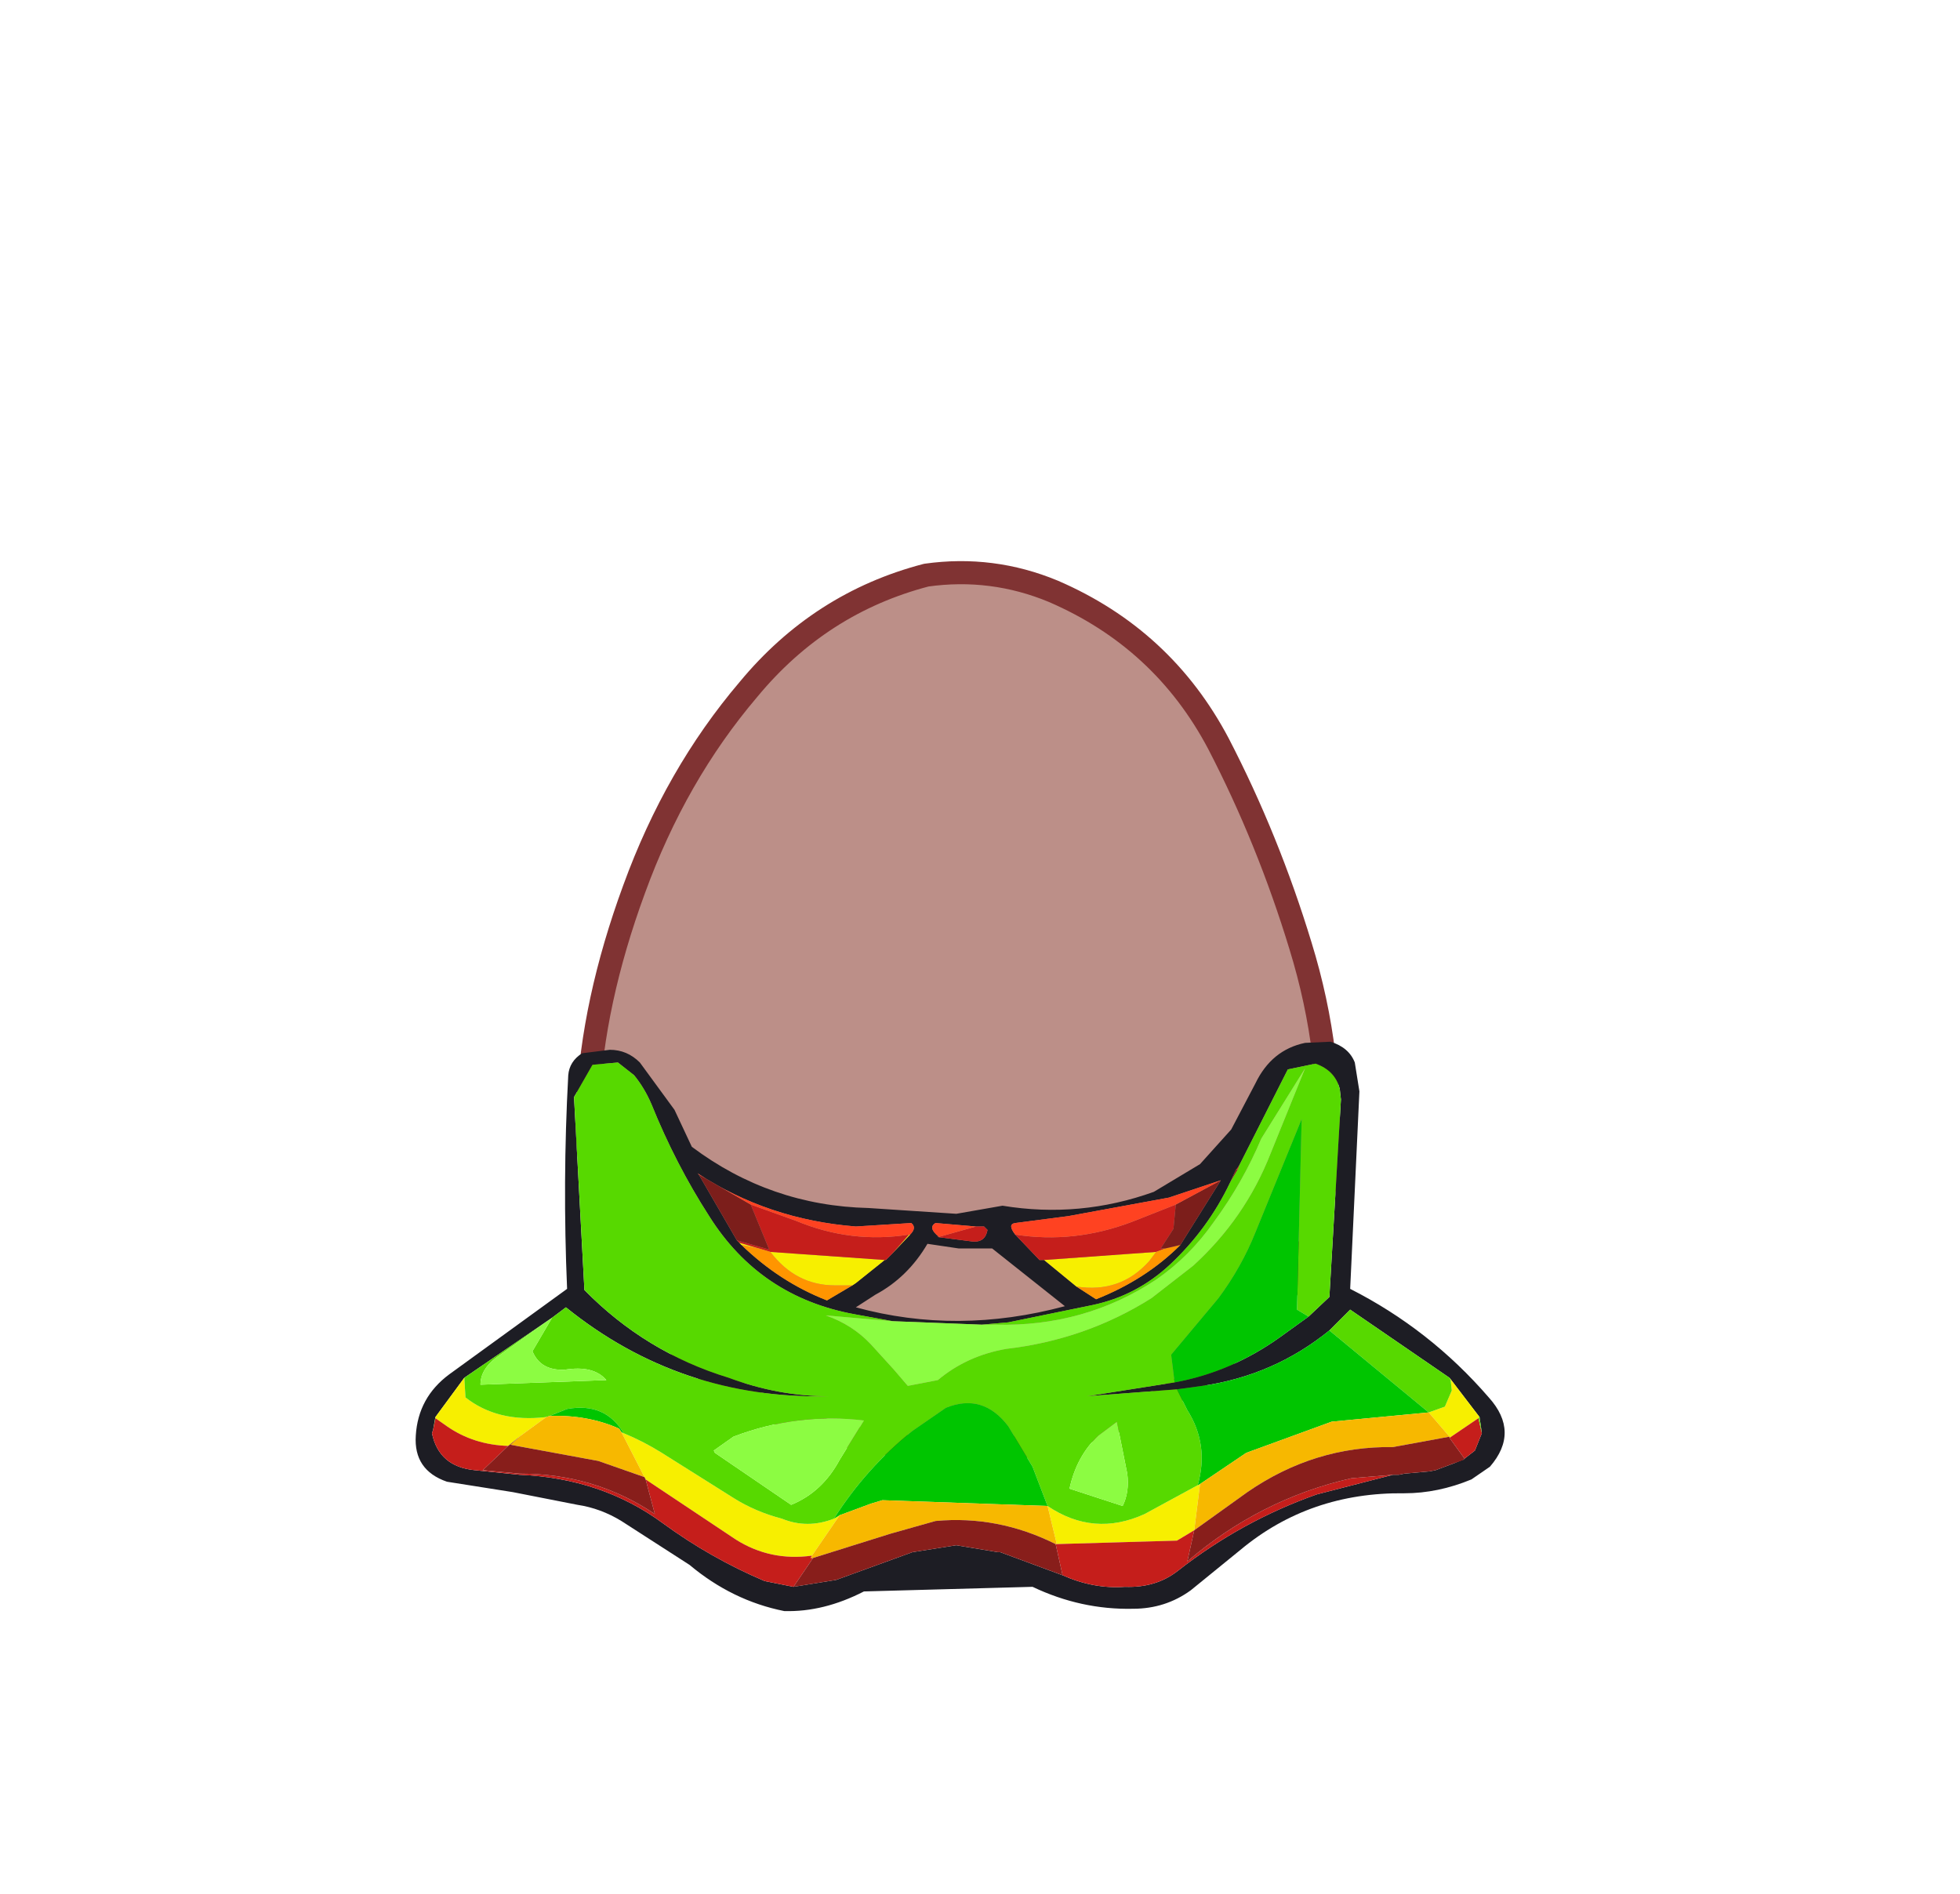 <?xml version="1.0" encoding="UTF-8" standalone="no"?>
<svg xmlns:xlink="http://www.w3.org/1999/xlink" height="82.0px" width="84.85px" xmlns="http://www.w3.org/2000/svg">
  <g transform="matrix(1.0, 0.0, 0.0, 1.0, 37.4, 42.25)">
    <use height="38.0" transform="matrix(1.0, 0.0, 0.0, 1.0, -11.95, -17.45)" width="32.05" xlink:href="#sprite0"/>
    <use height="38.95" transform="matrix(1.0, 0.0, 0.0, 1.0, -12.45, -17.95)" width="33.05" xlink:href="#sprite1"/>
    <use height="24.65" transform="matrix(1.0, 0.0, 0.0, 1.0, -19.4, 2.85)" width="47.15" xlink:href="#shape2"/>
  </g>
  <defs>
    <g id="sprite0" transform="matrix(1.0, 0.0, 0.0, 1.0, -0.05, 0.0)">
      <use height="38.0" transform="matrix(1.0, 0.0, 0.0, 1.0, 0.05, 0.0)" width="32.05" xlink:href="#shape0"/>
    </g>
    <g id="shape0" transform="matrix(1.0, 0.0, 0.0, 1.0, -0.05, 0.0)">
      <path d="M27.35 7.4 Q29.5 11.55 30.9 16.15 32.35 20.85 32.05 25.65 31.7 30.6 27.85 33.75 24.05 36.95 19.1 37.8 L16.5 38.0 Q12.9 38.0 9.45 36.85 4.8 35.25 2.35 31.35 -0.2 27.4 0.05 23.0 0.25 18.6 2.05 13.7 3.85 8.75 7.0 5.05 10.1 1.3 14.7 0.1 L16.5 0.0 Q18.4 0.05 20.2 0.8 24.95 2.85 27.35 7.4" fill="#bc8f88" fill-rule="evenodd" stroke="none"/>
    </g>
    <g id="sprite1" transform="matrix(1.0, 0.0, 0.0, 1.0, 0.45, 0.5)">
      <use height="38.95" transform="matrix(1.0, 0.0, 0.0, 1.0, -0.45, -0.5)" width="33.05" xlink:href="#shape1"/>
    </g>
    <g id="shape1" transform="matrix(1.0, 0.0, 0.0, 1.0, 0.45, 0.5)">
      <path d="M27.35 7.4 Q24.95 2.85 20.2 0.8 17.55 -0.3 14.7 0.1 10.1 1.3 7.0 5.05 3.85 8.75 2.05 13.7 0.25 18.6 0.05 23.0 -0.2 27.4 2.35 31.35 4.8 35.25 9.45 36.85 14.1 38.4 19.1 37.8 24.05 36.95 27.85 33.75 31.7 30.6 32.05 25.65 32.35 20.85 30.9 16.15 29.5 11.55 27.35 7.4 Z" fill="none" stroke="#803333" stroke-linecap="round" stroke-linejoin="round" stroke-width="1.0"/>
    </g>
    <g id="shape2" transform="matrix(1.0, 0.0, 0.0, 1.0, 19.4, -2.85)">
      <path d="M21.45 5.0 L21.05 13.55 Q24.5 15.3 27.05 18.25 28.4 19.75 27.1 21.25 L26.3 21.8 Q24.85 22.4 23.4 22.4 19.3 22.35 16.3 24.85 L14.15 26.6 Q13.05 27.4 11.65 27.4 9.4 27.45 7.3 26.45 L0.0 26.65 Q-1.75 27.55 -3.45 27.5 -5.7 27.05 -7.55 25.5 L-10.5 23.6 Q-11.4 23.05 -12.4 22.9 L-15.2 22.35 -18.05 21.9 Q-19.5 21.4 -19.4 19.9 -19.3 18.25 -17.95 17.25 L-12.85 13.55 Q-13.05 8.9 -12.8 4.3 -12.75 3.7 -12.2 3.35 L-11.0 3.2 Q-10.25 3.2 -9.7 3.75 L-8.2 5.8 -7.45 7.4 Q-4.05 9.95 0.2 10.05 L4.0 10.3 6.0 9.95 Q9.35 10.5 12.55 9.35 L14.55 8.15 15.9 6.65 16.95 4.65 Q17.65 3.2 19.1 2.9 L20.2 2.85 Q21.0 3.1 21.25 3.75 L21.45 5.0 M19.25 14.75 L20.15 13.9 20.65 5.35 20.6 4.9 Q20.4 4.1 19.55 3.8 L18.35 4.05 16.25 8.2 16.15 8.35 16.1 8.4 15.85 8.95 Q14.9 10.95 13.25 12.5 11.8 13.85 9.9 14.25 L6.25 15.0 5.1 15.1 1.25 14.95 -0.4 14.65 Q-4.5 13.9 -6.7 10.4 -8.15 8.15 -9.2 5.55 -9.5 4.85 -9.95 4.3 L-10.65 3.75 -11.75 3.85 -12.55 5.25 -12.1 13.6 Q-9.45 16.3 -5.85 17.4 -3.7 18.2 -1.5 18.2 -7.95 18.35 -12.9 14.35 L-13.5 14.8 -17.3 17.4 -18.55 19.1 -18.65 19.65 -18.7 19.8 Q-18.4 21.25 -16.85 21.4 L-14.9 21.6 Q-11.35 21.75 -8.7 23.7 -6.65 25.2 -4.3 26.2 L-3.05 26.45 -1.2 26.15 2.1 24.95 4.0 24.65 5.8 24.95 5.9 24.95 8.6 25.95 Q9.95 26.55 11.3 26.45 12.65 26.5 13.6 25.75 16.35 23.6 19.6 22.45 L22.9 21.6 23.15 21.6 23.4 21.55 24.5 21.45 24.75 21.4 25.15 21.25 25.55 21.1 25.9 20.95 25.95 20.95 26.0 20.9 26.45 20.55 26.75 19.8 26.65 19.1 25.35 17.4 21.05 14.45 20.15 15.35 Q17.75 17.3 14.65 17.75 L13.55 17.9 9.65 18.2 13.45 17.6 Q15.9 17.15 18.0 15.65 L19.25 14.75 M6.55 11.2 L7.6 12.3 7.8 12.3 9.2 13.45 10.05 14.0 Q12.2 13.15 13.7 11.65 L15.45 8.85 13.2 9.6 8.85 10.4 6.55 10.7 Q6.2 10.75 6.55 11.2 M0.9 12.3 L0.95 12.3 1.2 12.05 2.0 11.2 Q2.3 10.9 2.05 10.7 L-0.35 10.85 Q-4.15 10.55 -7.2 8.55 L-7.15 8.6 -5.5 11.45 -5.4 11.55 -5.3 11.65 Q-3.65 13.25 -1.6 14.05 L-0.5 13.4 -0.35 13.3 0.9 12.3 M3.25 11.3 L3.15 11.3 4.7 11.5 Q5.25 11.55 5.35 11.0 L5.2 10.85 4.85 10.85 3.1 10.7 Q2.75 10.9 3.25 11.3 M2.75 11.6 Q1.9 13.05 0.5 13.8 L-0.35 14.35 Q4.05 15.55 8.7 14.3 L5.55 11.8 4.1 11.8 2.75 11.6" fill="#1d1d24" fill-rule="evenodd" stroke="none"/>
      <path d="M-17.3 17.4 L-17.25 18.25 Q-15.85 19.35 -13.75 19.1 L-14.85 19.9 -15.4 20.35 Q-16.9 20.3 -18.05 19.5 L-18.55 19.15 -18.55 19.1 -17.3 17.4 M-10.4 19.8 Q-9.55 20.15 -8.75 20.65 L-5.65 22.6 Q-4.7 23.2 -3.55 23.5 -2.45 23.95 -1.3 23.5 L-1.05 23.35 -2.25 25.1 Q-4.05 25.35 -5.55 24.4 L-9.45 21.8 -9.5 21.7 -10.5 19.75 -10.4 19.8 M7.95 22.95 Q9.95 24.3 12.15 23.3 L14.45 22.05 14.55 22.0 14.3 24.0 13.55 24.45 8.35 24.6 7.95 22.95 M24.45 18.9 L25.15 18.65 25.45 17.95 25.4 17.5 25.35 17.4 26.65 19.1 26.6 19.15 25.35 20.0 25.35 19.95 24.45 18.9 M7.8 12.3 L12.65 11.95 12.35 12.35 Q11.1 13.75 9.2 13.45 L7.8 12.3 M0.9 12.3 L-0.35 13.3 -0.5 13.4 -1.25 13.4 Q-2.95 13.4 -4.05 11.95 L0.9 12.3 M-5.3 11.65 L-5.4 11.55 -4.55 11.8 -5.3 11.65 M2.0 11.2 L1.2 12.05 1.95 11.2 2.0 11.2" fill="#f7ef00" fill-rule="evenodd" stroke="none"/>
      <path d="M16.25 8.2 L16.2 8.35 16.15 8.35 16.25 8.2 M25.35 20.0 L26.6 19.15 26.75 19.8 26.45 20.55 26.0 20.9 25.35 20.0 M22.9 21.6 L19.6 22.45 Q16.35 23.6 13.6 25.75 12.65 26.5 11.3 26.45 9.95 26.55 8.6 25.95 L8.3 24.6 8.35 24.6 13.55 24.45 14.3 24.0 14.0 25.35 Q17.15 22.65 21.1 21.75 L22.9 21.6 M-3.05 26.45 L-4.3 26.2 Q-6.65 25.2 -8.7 23.7 -11.35 21.75 -14.9 21.6 L-16.85 21.4 Q-18.4 21.25 -18.7 19.8 L-18.65 19.65 -18.55 19.15 -18.05 19.5 Q-16.9 20.3 -15.4 20.35 L-16.5 21.4 -14.9 21.55 Q-11.65 21.55 -9.05 23.3 L-9.45 21.8 -5.55 24.4 Q-4.05 25.35 -2.25 25.1 L-2.3 25.2 -2.2 25.2 -3.05 26.45 M25.55 21.1 L25.95 20.95 25.9 20.95 25.55 21.1 M6.55 11.2 Q9.1 11.6 11.6 10.65 L13.5 9.9 13.4 10.95 12.85 11.8 13.05 11.8 12.65 11.95 7.8 12.3 7.6 12.3 6.55 11.2 M1.2 12.05 L0.95 12.3 0.9 12.3 -4.05 11.95 -4.55 11.8 -5.4 11.55 -5.5 11.45 -4.1 11.85 -4.9 9.9 -2.95 10.6 Q-0.55 11.6 1.95 11.2 L1.2 12.05 M3.25 11.3 L4.85 10.85 5.2 10.85 5.35 11.0 Q5.25 11.55 4.7 11.5 L3.15 11.3 3.25 11.3" fill="#c51e1b" fill-rule="evenodd" stroke="none"/>
      <path d="M12.65 11.95 L13.05 11.8 13.7 11.65 Q12.2 13.15 10.05 14.0 L9.2 13.45 Q11.1 13.75 12.35 12.35 L12.65 11.95 M-0.5 13.4 L-1.6 14.05 Q-3.65 13.25 -5.3 11.65 L-4.55 11.8 -4.05 11.95 Q-2.95 13.4 -1.25 13.4 L-0.5 13.4" fill="#ff9500" fill-rule="evenodd" stroke="none"/>
      <path d="M16.2 8.35 L15.85 8.95 16.1 8.4 16.2 8.35 M13.05 11.8 L12.85 11.8 13.4 10.95 13.5 9.9 15.45 8.85 13.7 11.65 13.05 11.8 M-5.5 11.45 L-7.15 8.6 -4.9 9.9 -4.1 11.85 -5.5 11.45" fill="#7c1e1b" fill-rule="evenodd" stroke="none"/>
      <path d="M13.5 9.9 L11.6 10.65 Q9.1 11.6 6.55 11.2 6.2 10.75 6.55 10.7 L8.85 10.4 13.2 9.6 15.45 8.85 13.5 9.9 M16.15 8.35 L16.2 8.35 16.1 8.4 16.15 8.35 M-7.15 8.6 L-7.2 8.55 Q-4.15 10.55 -0.35 10.85 L2.05 10.7 Q2.3 10.9 2.0 11.2 L1.95 11.2 Q-0.55 11.6 -2.95 10.6 L-4.9 9.9 -7.15 8.6 M4.85 10.85 L3.25 11.3 Q2.75 10.9 3.1 10.7 L4.85 10.85" fill="#ff4221" fill-rule="evenodd" stroke="none"/>
      <path d="M16.25 8.2 L18.35 4.05 19.55 3.8 Q20.4 4.1 20.6 4.9 L20.65 5.35 20.15 13.9 19.25 14.75 18.75 14.45 18.95 6.2 16.95 11.1 Q16.35 12.6 15.35 13.95 L13.3 16.4 13.45 17.6 9.65 18.2 13.55 17.9 14.0 18.8 Q14.95 20.3 14.45 22.05 L12.15 23.3 Q9.95 24.3 7.95 22.95 L7.3 21.25 6.25 19.5 Q5.15 18.05 3.55 18.7 L2.1 19.7 Q0.1 21.3 -1.3 23.5 -2.45 23.95 -3.55 23.5 -4.7 23.2 -5.65 22.6 L-8.75 20.65 Q-9.55 20.15 -10.4 19.8 -11.2 18.45 -12.85 18.75 L-13.6 19.05 -13.75 19.1 Q-15.85 19.35 -17.25 18.25 L-17.3 17.4 -13.5 14.8 -12.9 14.35 Q-7.95 18.35 -1.5 18.2 -3.7 18.2 -5.85 17.4 -9.45 16.3 -12.1 13.6 L-12.55 5.25 -11.75 3.85 -10.65 3.75 -9.95 4.3 Q-9.5 4.85 -9.2 5.55 -8.15 8.15 -6.7 10.4 -4.5 13.9 -0.4 14.65 L1.25 14.95 -1.65 14.7 Q-0.5 15.1 0.3 15.95 L1.3 17.05 1.9 17.75 3.2 17.5 Q4.45 16.45 6.15 16.15 9.6 15.75 12.45 13.95 L14.25 12.55 Q16.5 10.5 17.6 7.7 L19.1 4.0 17.2 7.05 Q16.4 8.95 15.15 10.65 14.1 12.15 12.65 13.15 9.55 15.2 5.7 15.1 L5.1 15.1 6.25 15.0 9.9 14.25 Q11.8 13.85 13.25 12.5 14.9 10.95 15.85 8.95 L16.2 8.35 16.25 8.2 M-13.5 14.8 L-15.95 16.55 Q-16.6 17.05 -16.6 17.7 L-11.15 17.5 Q-11.7 16.85 -12.95 17.05 -14.0 17.1 -14.35 16.25 L-13.5 14.8 M25.35 17.4 L25.4 17.5 25.45 17.95 25.15 18.65 24.45 18.9 20.15 15.35 21.05 14.45 25.35 17.4 M26.6 19.15 L26.65 19.1 26.75 19.8 26.6 19.15 M-18.65 19.65 L-18.55 19.1 -18.55 19.15 -18.65 19.65 M10.95 19.3 L10.15 19.9 Q9.2 20.8 8.9 22.2 L11.2 22.95 Q11.5 22.35 11.4 21.55 L10.95 19.3 M-6.5 20.55 L-6.45 20.65 -3.15 22.9 Q-1.8 22.35 -1.05 20.95 L0.0 19.25 Q-2.9 18.9 -5.65 19.95 L-6.5 20.55" fill="#57d900" fill-rule="evenodd" stroke="none"/>
      <path d="M-13.6 19.05 L-12.85 18.75 Q-11.2 18.45 -10.4 19.8 L-10.5 19.75 -10.6 19.6 Q-11.95 19.0 -13.6 19.05 M-1.3 23.5 Q0.1 21.3 2.1 19.7 L3.55 18.7 Q5.15 18.05 6.25 19.5 L7.3 21.25 7.95 22.95 0.8 22.7 0.3 22.85 -1.05 23.35 -1.3 23.5 M14.45 22.05 Q14.95 20.3 14.0 18.8 L13.55 17.9 14.65 17.75 Q17.75 17.3 20.15 15.35 L24.45 18.9 20.25 19.3 16.55 20.65 14.55 22.0 14.45 22.05 M13.45 17.6 L13.3 16.4 15.35 13.95 Q16.35 12.6 16.95 11.1 L18.95 6.2 18.75 14.45 19.25 14.75 18.0 15.65 Q15.9 17.15 13.45 17.6" fill="#00c500" fill-rule="evenodd" stroke="none"/>
      <path d="M-13.75 19.1 L-13.6 19.05 Q-11.95 19.0 -10.6 19.6 L-10.5 19.75 -9.5 21.7 -11.5 21.0 -15.3 20.3 -14.85 19.9 -13.75 19.1 M24.45 18.9 L25.35 19.95 22.9 20.4 Q19.5 20.35 16.6 22.35 L14.3 24.0 14.55 22.0 16.55 20.65 20.25 19.3 24.45 18.9 M8.35 24.6 L8.3 24.6 Q5.8 23.35 3.1 23.6 L1.15 24.15 -2.2 25.2 -2.3 25.2 -2.25 25.1 -1.05 23.35 0.3 22.85 0.8 22.7 7.95 22.95 8.35 24.6" fill="#f7b800" fill-rule="evenodd" stroke="none"/>
      <path d="M25.35 19.95 L25.35 20.0 26.0 20.9 25.95 20.95 25.55 21.1 25.15 21.25 24.75 21.4 24.5 21.45 23.4 21.55 23.15 21.6 22.9 21.6 21.1 21.75 Q17.15 22.65 14.0 25.35 L14.3 24.0 16.6 22.35 Q19.5 20.35 22.9 20.4 L25.35 19.95 M8.6 25.95 L5.9 24.95 5.8 24.95 4.0 24.65 2.1 24.95 -1.2 26.15 -3.05 26.45 -2.2 25.2 1.15 24.15 3.1 23.6 Q5.8 23.35 8.3 24.6 L8.6 25.95 M26.0 20.9 L25.95 20.95 26.0 20.9 M-9.45 21.8 L-9.05 23.3 Q-11.65 21.55 -14.9 21.55 L-16.5 21.4 -15.4 20.35 -14.85 19.9 -15.3 20.3 -11.5 21.0 -9.5 21.7 -9.45 21.8" fill="#881e1b" fill-rule="evenodd" stroke="none"/>
      <path d="M5.1 15.1 L5.7 15.1 Q9.55 15.2 12.65 13.15 14.1 12.15 15.15 10.65 16.4 8.95 17.2 7.05 L19.1 4.0 17.6 7.7 Q16.5 10.5 14.25 12.55 L12.45 13.95 Q9.6 15.75 6.15 16.15 4.45 16.45 3.2 17.5 L1.9 17.75 1.3 17.05 0.3 15.95 Q-0.5 15.1 -1.65 14.7 L1.25 14.95 5.1 15.1 M-13.5 14.8 L-14.35 16.25 Q-14.0 17.1 -12.95 17.05 -11.7 16.85 -11.15 17.5 L-16.6 17.7 Q-16.6 17.05 -15.95 16.55 L-13.5 14.8 M10.95 19.3 L11.4 21.55 Q11.5 22.35 11.2 22.95 L8.9 22.2 Q9.2 20.8 10.15 19.9 L10.95 19.3 M-6.5 20.55 L-5.65 19.95 Q-2.9 18.9 0.0 19.25 L-1.05 20.95 Q-1.8 22.35 -3.15 22.9 L-6.45 20.65 -6.5 20.55" fill="#8cfc42" fill-rule="evenodd" stroke="none"/>
    </g>
  </defs>
</svg>
